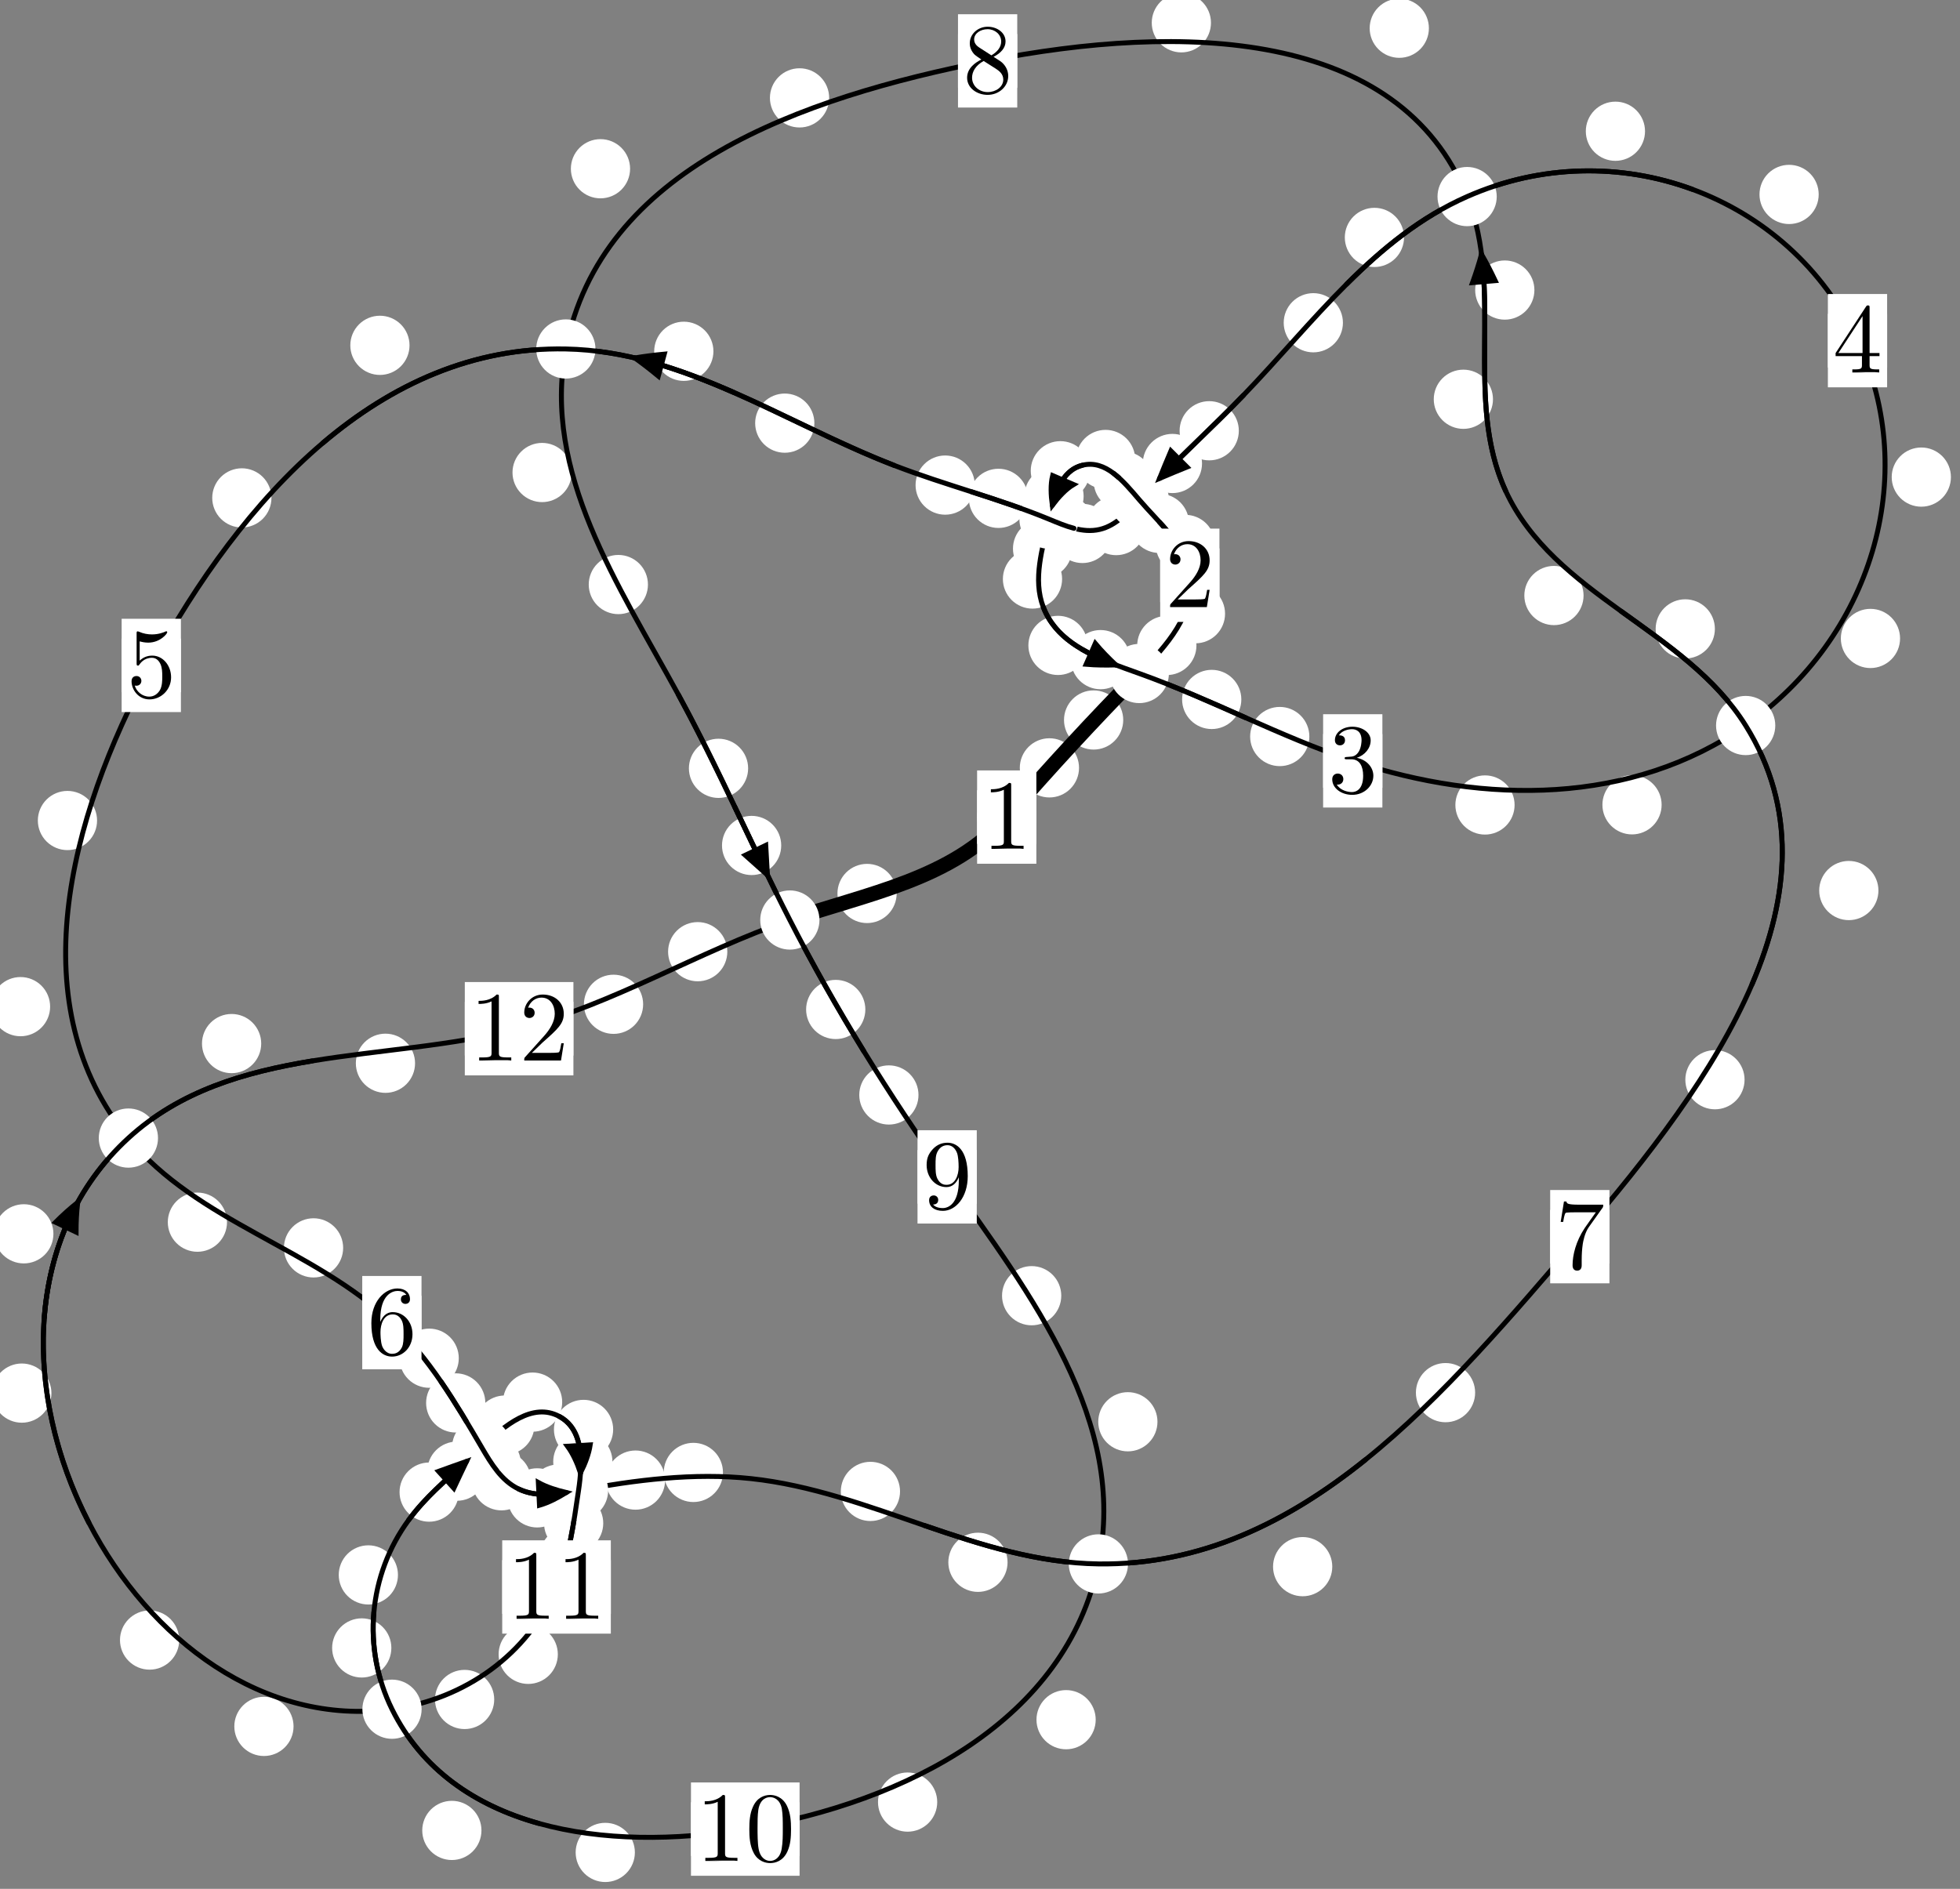 <?xml version="1.0"?>
<!-- Created by MetaPost 1.999 on 2021.07.06:0008 -->
<svg version="1.1" xmlns="http://www.w3.org/2000/svg" xmlns:xlink="http://www.w3.org/1999/xlink" width="197.844" height="190.704" viewBox="0 0 197.844 190.704">
<rect x="0" y="0" width="197.844" height="190.704" fill="#808080" stroke="none"/>
<!-- Original BoundingBox: -115.917358 -122.017807 81.927139 68.686371 -->
  <defs>
    <g transform="scale(0.01,0.01)" id="GLYPHcmr10_48">
      <path style="fill-rule: evenodd;" d="M460 -320C460 -400,455 -480,420 -554C374 -650,292 -666,250 -666C190 -666,117 -640,76 -547C44 -478,39 -400,39 -320C39 -245,43 -155,84 -79C127 2,200 22,249 22C303 22,379 1,423 -94C455 -163,460 -241,460 -320M249 -0C210 -0,151 -25,133 -121C122 -181,122 -273,122 -332C122 -396,122 -462,130 -516C149 -635,224 -644,249 -644C282 -644,348 -626,367 -527C377 -471,377 -395,377 -332C377 -257,377 -189,366 -125C351 -30,294 -0,249 -0"></path>
    </g>
    <g transform="scale(0.01,0.01)" id="GLYPHcmr10_49">
      <path style="fill-rule: evenodd;" d="M294 -640C294 -664,294 -666,271 -666C209 -602,121 -602,89 -602L89 -571C109 -571,168 -571,220 -597L220 -79C220 -43,217 -31,127 -31L95 -31L95 -0L257 -0L130 -3L217 -3L257 -3L297 -3L384 -3L419 -0L419 -31L387 -31C297 -31,294 -42,294 -79"></path>
    </g>
    <g transform="scale(0.01,0.01)" id="GLYPHcmr10_50">
      <path style="fill-rule: evenodd;" d="M127 -77L233 -180C389 -318,449 -372,449 -472C449 -586,359 -666,237 -666C124 -666,50 -574,50 -485C50 -429,100 -429,103 -429C120 -429,155 -441,155 -482C155 -508,137 -534,102 -534C94 -534,92 -534,89 -533C112 -598,166 -635,224 -635C315 -635,358 -554,358 -472C358 -392,308 -313,253 -251L61 -37C50 -26,50 -24,50 -0L421 -0L449 -174L424 -174C419 -144,412 -100,402 -85C395 -77,329 -77,307 -77"></path>
    </g>
    <g transform="scale(0.01,0.01)" id="GLYPHcmr10_51">
      <path style="fill-rule: evenodd;" d="M290 -352C372 -379,430 -449,430 -528C430 -610,342 -666,246 -666C145 -666,69 -606,69 -530C69 -497,91 -478,120 -478C151 -478,171 -500,171 -529C171 -579,124 -579,109 -579C140 -628,206 -641,242 -641C283 -641,338 -619,338 -529C338 -517,336 -459,310 -415C280 -367,246 -364,221 -363C213 -362,189 -360,182 -360C174 -359,167 -358,167 -348C167 -337,174 -337,191 -337L235 -337C317 -337,354 -269,354 -171C354 -35,285 -6,241 -6C198 -6,123 -23,88 -82C123 -77,154 -99,154 -137C154 -173,127 -193,98 -193C74 -193,42 -179,42 -135C42 -44,135 22,244 22C366 22,457 -69,457 -171C457 -253,394 -331,290 -352"></path>
    </g>
    <g transform="scale(0.01,0.01)" id="GLYPHcmr10_52">
      <path style="fill-rule: evenodd;" d="M294 -165L294 -78C294 -42,292 -31,218 -31L197 -31L197 -0L332 -0L238 -3L290 -3L332 -3L374 -3L427 -3L468 -0L468 -31L447 -31C373 -31,371 -42,371 -78L371 -165L471 -165L471 -196L371 -196L371 -651C371 -671,371 -677,355 -677C346 -677,343 -677,335 -665L28 -196L28 -165M300 -196L56 -196L300 -569"></path>
    </g>
    <g transform="scale(0.01,0.01)" id="GLYPHcmr10_53">
      <path style="fill-rule: evenodd;" d="M449 -201C449 -320,367 -420,259 -420C211 -420,168 -404,132 -369L132 -564C152 -558,185 -551,217 -551C340 -551,410 -642,410 -655C410 -661,407 -666,400 -666C399 -666,397 -666,392 -663C372 -654,323 -634,256 -634C216 -634,170 -641,123 -662C115 -665,113 -665,111 -665C101 -665,101 -657,101 -641L101 -345C101 -327,101 -319,115 -319C122 -319,124 -322,128 -328C139 -344,176 -398,257 -398C309 -398,334 -352,342 -334C358 -297,360 -258,360 -208C360 -173,360 -113,336 -71C312 -32,275 -6,229 -6C156 -6,99 -59,82 -118C85 -117,88 -116,99 -116C132 -116,149 -141,149 -165C149 -189,132 -214,99 -214C85 -214,50 -207,50 -161C50 -75,119 22,231 22C347 22,449 -74,449 -201"></path>
    </g>
    <g transform="scale(0.01,0.01)" id="GLYPHcmr10_54">
      <path style="fill-rule: evenodd;" d="M132 -328L132 -352C132 -605,256 -641,307 -641C331 -641,373 -635,395 -601C380 -601,340 -601,340 -556C340 -525,364 -510,386 -510C402 -510,432 -519,432 -558C432 -618,388 -666,305 -666C177 -666,42 -537,42 -316C42 -49,158 22,251 22C362 22,457 -72,457 -204C457 -331,368 -427,257 -427C189 -427,152 -376,132 -328M251 -6C188 -6,158 -66,152 -81C134 -128,134 -208,134 -226C134 -304,166 -404,256 -404C272 -404,318 -404,349 -342C367 -305,367 -254,367 -205C367 -157,367 -107,350 -71C320 -11,274 -6,251 -6"></path>
    </g>
    <g transform="scale(0.01,0.01)" id="GLYPHcmr10_55">
      <path style="fill-rule: evenodd;" d="M476 -609C485 -621,485 -623,485 -644L242 -644C120 -644,118 -657,114 -676L89 -676L56 -470L81 -470C84 -486,93 -549,106 -561C113 -567,191 -567,204 -567L411 -567C400 -551,321 -442,299 -409C209 -274,176 -135,176 -33C176 -23,176 22,222 22C268 22,268 -23,268 -33L268 -84C268 -139,271 -194,279 -248C283 -271,297 -357,341 -419"></path>
    </g>
    <g transform="scale(0.01,0.01)" id="GLYPHcmr10_56">
      <path style="fill-rule: evenodd;" d="M163 -457C117 -487,113 -521,113 -538C113 -599,178 -641,249 -641C322 -641,386 -589,386 -517C386 -460,347 -412,287 -377M309 -362C381 -399,430 -451,430 -517C430 -609,341 -666,250 -666C150 -666,69 -592,69 -499C69 -481,71 -436,113 -389C124 -377,161 -352,186 -335C128 -306,42 -250,42 -151C42 -45,144 22,249 22C362 22,457 -61,457 -168C457 -204,446 -249,408 -291C389 -312,373 -322,309 -362M209 -320L332 -242C360 -223,407 -193,407 -132C407 -58,332 -6,250 -6C164 -6,92 -68,92 -151C92 -209,124 -273,209 -320"></path>
    </g>
    <g transform="scale(0.01,0.01)" id="GLYPHcmr10_57">
      <path style="fill-rule: evenodd;" d="M367 -318L367 -286C367 -52,263 -6,205 -6C188 -6,134 -8,107 -42C151 -42,159 -71,159 -88C159 -119,135 -134,113 -134C97 -134,67 -125,67 -86C67 -19,121 22,206 22C335 22,457 -114,457 -329C457 -598,342 -666,253 -666C198 -666,149 -648,106 -603C65 -558,42 -516,42 -441C42 -316,130 -218,242 -218C303 -218,344 -260,367 -318M243 -241C227 -241,181 -241,150 -304C132 -341,132 -391,132 -440C132 -494,132 -541,153 -578C180 -628,218 -641,253 -641C299 -641,332 -607,349 -562C361 -530,365 -467,365 -421C365 -338,331 -241,243 -241"></path>
    </g>
  </defs>
  <path d="M108.918 77.526C108.918 76.734,108.603 75.973,108.042 75.413C107.482 74.852,106.722 74.538,105.929 74.538C105.136 74.538,104.376 74.852,103.816 75.413C103.255 75.973,102.94 76.734,102.94 77.526C102.94 78.319,103.255 79.079,103.816 79.64C104.376 80.2,105.136 80.515,105.929 80.515C106.722 80.515,107.482 80.2,108.042 79.64C108.603 79.079,108.918 78.319,108.918 77.526Z" style="fill: rgb(100%,100%,100%);stroke: none;"></path>
  <path d="M104.609 82.496C104.609 81.703,104.294 80.943,103.734 80.382C103.173 79.822,102.413 79.507,101.62 79.507C100.828 79.507,100.068 79.822,99.507 80.382C98.947 80.943,98.632 81.703,98.632 82.496C98.632 83.288,98.947 84.049,99.507 84.609C100.068 85.17,100.828 85.485,101.62 85.485C102.413 85.485,103.173 85.17,103.734 84.609C104.294 84.049,104.609 83.288,104.609 82.496Z" style="fill: rgb(100%,100%,100%);stroke: none;"></path>
  <path d="M120.77 65.169C120.77 64.376,120.455 63.616,119.894 63.056C119.334 62.495,118.574 62.18,117.781 62.18C116.988 62.18,116.228 62.495,115.668 63.056C115.107 63.616,114.792 64.376,114.792 65.169C114.792 65.962,115.107 66.722,115.668 67.282C116.228 67.843,116.988 68.158,117.781 68.158C118.574 68.158,119.334 67.843,119.894 67.282C120.455 66.722,120.77 65.962,120.77 65.169Z" style="fill: rgb(100%,100%,100%);stroke: none;"></path>
  <path d="M113.38 72.692C113.38 71.899,113.065 71.139,112.504 70.579C111.944 70.018,111.184 69.703,110.391 69.703C109.598 69.703,108.838 70.018,108.278 70.579C107.717 71.139,107.402 71.899,107.402 72.692C107.402 73.485,107.717 74.245,108.278 74.805C108.838 75.366,109.598 75.681,110.391 75.681C111.184 75.681,111.944 75.366,112.504 74.805C113.065 74.245,113.38 73.485,113.38 72.692Z" style="fill: rgb(100%,100%,100%);stroke: none;"></path>
  <path d="M122.634 54.967C122.634 54.175,122.319 53.415,121.759 52.854C121.198 52.294,120.438 51.979,119.645 51.979C118.853 51.979,118.093 52.294,117.532 52.854C116.972 53.415,116.657 54.175,116.657 54.967C116.657 55.76,116.972 56.52,117.532 57.081C118.093 57.641,118.853 57.956,119.645 57.956C120.438 57.956,121.198 57.641,121.759 57.081C122.319 56.52,122.634 55.76,122.634 54.967Z" style="fill: rgb(100%,100%,100%);stroke: none;"></path>
  <path d="M123.658 61.964C123.658 61.171,123.343 60.411,122.783 59.85C122.222 59.29,121.462 58.975,120.67 58.975C119.877 58.975,119.117 59.29,118.556 59.85C117.996 60.411,117.681 61.171,117.681 61.964C117.681 62.756,117.996 63.517,118.556 64.077C119.117 64.637,119.877 64.952,120.67 64.952C121.462 64.952,122.222 64.637,122.783 64.077C123.343 63.517,123.658 62.756,123.658 61.964Z" style="fill: rgb(100%,100%,100%);stroke: none;"></path>
  <path d="M116.371 48.567C116.371 47.775,116.056 47.015,115.495 46.454C114.935 45.894,114.175 45.579,113.382 45.579C112.589 45.579,111.829 45.894,111.269 46.454C110.708 47.015,110.393 47.775,110.393 48.567C110.393 49.36,110.708 50.12,111.269 50.681C111.829 51.241,112.589 51.556,113.382 51.556C114.175 51.556,114.935 51.241,115.495 50.681C116.056 50.12,116.371 49.36,116.371 48.567Z" style="fill: rgb(100%,100%,100%);stroke: none;"></path>
  <path d="M120.02 52.842C120.02 52.049,119.705 51.289,119.145 50.728C118.584 50.168,117.824 49.853,117.032 49.853C116.239 49.853,115.479 50.168,114.918 50.728C114.358 51.289,114.043 52.049,114.043 52.842C114.043 53.634,114.358 54.394,114.918 54.955C115.479 55.515,116.239 55.83,117.032 55.83C117.824 55.83,118.584 55.515,119.145 54.955C119.705 54.394,120.02 53.634,120.02 52.842Z" style="fill: rgb(100%,100%,100%);stroke: none;"></path>
  <path d="M110.022 47.529C110.022 46.736,109.707 45.976,109.147 45.416C108.586 44.855,107.826 44.54,107.033 44.54C106.241 44.54,105.481 44.855,104.92 45.416C104.36 45.976,104.045 46.736,104.045 47.529C104.045 48.322,104.36 49.082,104.92 49.642C105.481 50.203,106.241 50.518,107.033 50.518C107.826 50.518,108.586 50.203,109.147 49.642C109.707 49.082,110.022 48.322,110.022 47.529Z" style="fill: rgb(100%,100%,100%);stroke: none;"></path>
  <path d="M114.587 46.389C114.587 45.597,114.272 44.837,113.711 44.276C113.151 43.716,112.391 43.401,111.598 43.401C110.805 43.401,110.045 43.716,109.485 44.276C108.924 44.837,108.609 45.597,108.609 46.389C108.609 47.182,108.924 47.942,109.485 48.503C110.045 49.063,110.805 49.378,111.598 49.378C112.391 49.378,113.151 49.063,113.711 48.503C114.272 47.942,114.587 47.182,114.587 46.389Z" style="fill: rgb(100%,100%,100%);stroke: none;"></path>
  <path d="M108.227 55.391C108.227 54.599,107.912 53.838,107.352 53.278C106.791 52.717,106.031 52.402,105.239 52.402C104.446 52.402,103.686 52.717,103.125 53.278C102.565 53.838,102.25 54.599,102.25 55.391C102.25 56.184,102.565 56.944,103.125 57.505C103.686 58.065,104.446 58.38,105.239 58.38C106.031 58.38,106.791 58.065,107.352 57.505C107.912 56.944,108.227 56.184,108.227 55.391Z" style="fill: rgb(100%,100%,100%);stroke: none;"></path>
  <path d="M109.382 50.101C109.382 49.308,109.067 48.548,108.507 47.988C107.946 47.427,107.186 47.112,106.394 47.112C105.601 47.112,104.841 47.427,104.28 47.988C103.72 48.548,103.405 49.308,103.405 50.101C103.405 50.894,103.72 51.654,104.28 52.214C104.841 52.775,105.601 53.09,106.394 53.09C107.186 53.09,107.946 52.775,108.507 52.214C109.067 51.654,109.382 50.894,109.382 50.101Z" style="fill: rgb(100%,100%,100%);stroke: none;"></path>
  <path d="M109.784 65.163C109.784 64.37,109.469 63.61,108.908 63.049C108.348 62.489,107.588 62.174,106.795 62.174C106.002 62.174,105.242 62.489,104.682 63.049C104.121 63.61,103.806 64.37,103.806 65.163C103.806 65.955,104.121 66.715,104.682 67.276C105.242 67.836,106.002 68.151,106.795 68.151C107.588 68.151,108.348 67.836,108.908 67.276C109.469 66.715,109.784 65.955,109.784 65.163Z" style="fill: rgb(100%,100%,100%);stroke: none;"></path>
  <path d="M107.209 58.46C107.209 57.668,106.894 56.908,106.334 56.347C105.773 55.787,105.013 55.472,104.22 55.472C103.428 55.472,102.668 55.787,102.107 56.347C101.547 56.908,101.232 57.668,101.232 58.46C101.232 59.253,101.547 60.013,102.107 60.574C102.668 61.134,103.428 61.449,104.22 61.449C105.013 61.449,105.773 61.134,106.334 60.574C106.894 60.013,107.209 59.253,107.209 58.46Z" style="fill: rgb(100%,100%,100%);stroke: none;"></path>
  <path d="M125.301 70.619C125.301 69.826,124.986 69.066,124.425 68.506C123.865 67.945,123.105 67.63,122.312 67.63C121.519 67.63,120.759 67.945,120.199 68.506C119.638 69.066,119.323 69.826,119.323 70.619C119.323 71.412,119.638 72.172,120.199 72.732C120.759 73.293,121.519 73.608,122.312 73.608C123.105 73.608,123.865 73.293,124.425 72.732C124.986 72.172,125.301 71.412,125.301 70.619Z" style="fill: rgb(100%,100%,100%);stroke: none;"></path>
  <path d="M114.08 66.6C114.08 65.807,113.765 65.047,113.204 64.487C112.644 63.926,111.884 63.611,111.091 63.611C110.298 63.611,109.538 63.926,108.978 64.487C108.417 65.047,108.102 65.807,108.102 66.6C108.102 67.393,108.417 68.153,108.978 68.713C109.538 69.274,110.298 69.589,111.091 69.589C111.884 69.589,112.644 69.274,113.204 68.713C113.765 68.153,114.08 67.393,114.08 66.6Z" style="fill: rgb(100%,100%,100%);stroke: none;"></path>
  <path d="M152.884 81.275C152.884 80.482,152.569 79.722,152.009 79.161C151.448 78.601,150.688 78.286,149.896 78.286C149.103 78.286,148.343 78.601,147.782 79.161C147.222 79.722,146.907 80.482,146.907 81.275C146.907 82.067,147.222 82.827,147.782 83.388C148.343 83.948,149.103 84.263,149.896 84.263C150.688 84.263,151.448 83.948,152.009 83.388C152.569 82.827,152.884 82.067,152.884 81.275Z" style="fill: rgb(100%,100%,100%);stroke: none;"></path>
  <path d="M132.168 74.363C132.168 73.57,131.853 72.81,131.292 72.25C130.732 71.689,129.972 71.374,129.179 71.374C128.386 71.374,127.626 71.689,127.066 72.25C126.505 72.81,126.19 73.57,126.19 74.363C126.19 75.156,126.505 75.916,127.066 76.476C127.626 77.037,128.386 77.352,129.179 77.352C129.972 77.352,130.732 77.037,131.292 76.476C131.853 75.916,132.168 75.156,132.168 74.363Z" style="fill: rgb(100%,100%,100%);stroke: none;"></path>
  <path d="M191.794 64.461C191.794 63.668,191.479 62.908,190.918 62.347C190.358 61.787,189.598 61.472,188.805 61.472C188.012 61.472,187.252 61.787,186.692 62.347C186.131 62.908,185.816 63.668,185.816 64.461C185.816 65.253,186.131 66.014,186.692 66.574C187.252 67.135,188.012 67.45,188.805 67.45C189.598 67.45,190.358 67.135,190.918 66.574C191.479 66.014,191.794 65.253,191.794 64.461Z" style="fill: rgb(100%,100%,100%);stroke: none;"></path>
  <path d="M167.726 81.257C167.726 80.464,167.411 79.704,166.851 79.144C166.29 78.583,165.53 78.268,164.738 78.268C163.945 78.268,163.185 78.583,162.624 79.144C162.064 79.704,161.749 80.464,161.749 81.257C161.749 82.05,162.064 82.81,162.624 83.37C163.185 83.931,163.945 84.246,164.738 84.246C165.53 84.246,166.29 83.931,166.851 83.37C167.411 82.81,167.726 82.05,167.726 81.257Z" style="fill: rgb(100%,100%,100%);stroke: none;"></path>
  <path d="M183.581 19.631C183.581 18.838,183.266 18.078,182.706 17.517C182.145 16.957,181.385 16.642,180.593 16.642C179.8 16.642,179.04 16.957,178.479 17.517C177.919 18.078,177.604 18.838,177.604 19.631C177.604 20.423,177.919 21.184,178.479 21.744C179.04 22.305,179.8 22.62,180.593 22.62C181.385 22.62,182.145 22.305,182.706 21.744C183.266 21.184,183.581 20.423,183.581 19.631Z" style="fill: rgb(100%,100%,100%);stroke: none;"></path>
  <path d="M196.927 48.169C196.927 47.377,196.612 46.616,196.052 46.056C195.491 45.495,194.731 45.181,193.938 45.181C193.146 45.181,192.386 45.495,191.825 46.056C191.265 46.616,190.95 47.377,190.95 48.169C190.95 48.962,191.265 49.722,191.825 50.283C192.386 50.843,193.146 51.158,193.938 51.158C194.731 51.158,195.491 50.843,196.052 50.283C196.612 49.722,196.927 48.962,196.927 48.169Z" style="fill: rgb(100%,100%,100%);stroke: none;"></path>
  <path d="M141.725 23.97C141.725 23.178,141.41 22.417,140.849 21.857C140.289 21.297,139.529 20.982,138.736 20.982C137.943 20.982,137.183 21.297,136.623 21.857C136.062 22.417,135.747 23.178,135.747 23.97C135.747 24.763,136.062 25.523,136.623 26.084C137.183 26.644,137.943 26.959,138.736 26.959C139.529 26.959,140.289 26.644,140.849 26.084C141.41 25.523,141.725 24.763,141.725 23.97Z" style="fill: rgb(100%,100%,100%);stroke: none;"></path>
  <path d="M166.05 13.25C166.05 12.458,165.735 11.698,165.175 11.137C164.614 10.577,163.854 10.262,163.062 10.262C162.269 10.262,161.509 10.577,160.948 11.137C160.388 11.698,160.073 12.458,160.073 13.25C160.073 14.043,160.388 14.803,160.948 15.364C161.509 15.924,162.269 16.239,163.062 16.239C163.854 16.239,164.614 15.924,165.175 15.364C165.735 14.803,166.05 14.043,166.05 13.25Z" style="fill: rgb(100%,100%,100%);stroke: none;"></path>
  <path d="M125.048 43.491C125.048 42.698,124.733 41.938,124.173 41.378C123.613 40.817,122.852 40.502,122.06 40.502C121.267 40.502,120.507 40.817,119.946 41.378C119.386 41.938,119.071 42.698,119.071 43.491C119.071 44.284,119.386 45.044,119.946 45.604C120.507 46.165,121.267 46.48,122.06 46.48C122.852 46.48,123.613 46.165,124.173 45.604C124.733 45.044,125.048 44.284,125.048 43.491Z" style="fill: rgb(100%,100%,100%);stroke: none;"></path>
  <path d="M135.556 32.587C135.556 31.794,135.241 31.034,134.681 30.473C134.12 29.913,133.36 29.598,132.568 29.598C131.775 29.598,131.015 29.913,130.454 30.473C129.894 31.034,129.579 31.794,129.579 32.587C129.579 33.379,129.894 34.139,130.454 34.7C131.015 35.26,131.775 35.575,132.568 35.575C133.36 35.575,134.12 35.26,134.681 34.7C135.241 34.139,135.556 33.379,135.556 32.587Z" style="fill: rgb(100%,100%,100%);stroke: none;"></path>
  <path d="M116.839 51.723C116.839 50.93,116.524 50.17,115.964 49.609C115.403 49.049,114.643 48.734,113.85 48.734C113.058 48.734,112.298 49.049,111.737 49.609C111.177 50.17,110.862 50.93,110.862 51.723C110.862 52.515,111.177 53.276,111.737 53.836C112.298 54.397,113.058 54.711,113.85 54.711C114.643 54.711,115.403 54.397,115.964 53.836C116.524 53.276,116.839 52.515,116.839 51.723Z" style="fill: rgb(100%,100%,100%);stroke: none;"></path>
  <path d="M121.333 46.796C121.333 46.003,121.018 45.243,120.458 44.683C119.897 44.122,119.137 43.807,118.344 43.807C117.551 43.807,116.791 44.122,116.231 44.683C115.67 45.243,115.355 46.003,115.355 46.796C115.355 47.589,115.67 48.349,116.231 48.909C116.791 49.47,117.551 49.785,118.344 49.785C119.137 49.785,119.897 49.47,120.458 48.909C121.018 48.349,121.333 47.589,121.333 46.796Z" style="fill: rgb(100%,100%,100%);stroke: none;"></path>
  <path d="M112.248 53.859C112.248 53.066,111.933 52.306,111.372 51.746C110.812 51.185,110.052 50.87,109.259 50.87C108.466 50.87,107.706 51.185,107.146 51.746C106.585 52.306,106.27 53.066,106.27 53.859C106.27 54.652,106.585 55.412,107.146 55.972C107.706 56.533,108.466 56.848,109.259 56.848C110.052 56.848,110.812 56.533,111.372 55.972C111.933 55.412,112.248 54.652,112.248 53.859Z" style="fill: rgb(100%,100%,100%);stroke: none;"></path>
  <path d="M115.656 53.065C115.656 52.272,115.341 51.512,114.78 50.951C114.22 50.391,113.46 50.076,112.667 50.076C111.874 50.076,111.114 50.391,110.554 50.951C109.993 51.512,109.678 52.272,109.678 53.065C109.678 53.857,109.993 54.618,110.554 55.178C111.114 55.739,111.874 56.053,112.667 56.053C113.46 56.053,114.22 55.739,114.78 55.178C115.341 54.618,115.656 53.857,115.656 53.065Z" style="fill: rgb(100%,100%,100%);stroke: none;"></path>
  <path d="M103.775 50.316C103.775 49.523,103.46 48.763,102.899 48.203C102.339 47.642,101.578 47.327,100.786 47.327C99.993 47.327,99.233 47.642,98.672 48.203C98.112 48.763,97.797 49.523,97.797 50.316C97.797 51.109,98.112 51.869,98.672 52.429C99.233 52.99,99.993 53.305,100.786 53.305C101.578 53.305,102.339 52.99,102.899 52.429C103.46 51.869,103.775 51.109,103.775 50.316Z" style="fill: rgb(100%,100%,100%);stroke: none;"></path>
  <path d="M110.528 53.098C110.528 52.306,110.213 51.545,109.653 50.985C109.092 50.424,108.332 50.11,107.539 50.11C106.747 50.11,105.986 50.424,105.426 50.985C104.865 51.545,104.55 52.306,104.55 53.098C104.55 53.891,104.865 54.651,105.426 55.212C105.986 55.772,106.747 56.087,107.539 56.087C108.332 56.087,109.092 55.772,109.653 55.212C110.213 54.651,110.528 53.891,110.528 53.098Z" style="fill: rgb(100%,100%,100%);stroke: none;"></path>
  <path d="M82.204 42.722C82.204 41.93,81.889 41.169,81.329 40.609C80.768 40.048,80.008 39.734,79.215 39.734C78.423 39.734,77.663 40.048,77.102 40.609C76.542 41.169,76.227 41.93,76.227 42.722C76.227 43.515,76.542 44.275,77.102 44.836C77.663 45.396,78.423 45.711,79.215 45.711C80.008 45.711,80.768 45.396,81.329 44.836C81.889 44.275,82.204 43.515,82.204 42.722Z" style="fill: rgb(100%,100%,100%);stroke: none;"></path>
  <path d="M98.396 48.977C98.396 48.184,98.081 47.424,97.52 46.864C96.96 46.303,96.2 45.988,95.407 45.988C94.614 45.988,93.854 46.303,93.294 46.864C92.733 47.424,92.418 48.184,92.418 48.977C92.418 49.77,92.733 50.53,93.294 51.09C93.854 51.651,94.614 51.966,95.407 51.966C96.2 51.966,96.96 51.651,97.52 51.09C98.081 50.53,98.396 49.77,98.396 48.977Z" style="fill: rgb(100%,100%,100%);stroke: none;"></path>
  <path d="M41.338 34.866C41.338 34.073,41.023 33.313,40.463 32.753C39.902 32.192,39.142 31.877,38.35 31.877C37.557 31.877,36.797 32.192,36.236 32.753C35.676 33.313,35.361 34.073,35.361 34.866C35.361 35.659,35.676 36.419,36.236 36.979C36.797 37.54,37.557 37.855,38.35 37.855C39.142 37.855,39.902 37.54,40.463 36.979C41.023 36.419,41.338 35.659,41.338 34.866Z" style="fill: rgb(100%,100%,100%);stroke: none;"></path>
  <path d="M72.013 35.468C72.013 34.675,71.698 33.915,71.138 33.354C70.578 32.794,69.817 32.479,69.025 32.479C68.232 32.479,67.472 32.794,66.911 33.354C66.351 33.915,66.036 34.675,66.036 35.468C66.036 36.26,66.351 37.02,66.911 37.581C67.472 38.141,68.232 38.456,69.025 38.456C69.817 38.456,70.578 38.141,71.138 37.581C71.698 37.02,72.013 36.26,72.013 35.468Z" style="fill: rgb(100%,100%,100%);stroke: none;"></path>
  <path d="M9.798 82.843C9.798 82.05,9.483 81.29,8.922 80.729C8.362 80.169,7.602 79.854,6.809 79.854C6.016 79.854,5.256 80.169,4.695 80.729C4.135 81.29,3.82 82.05,3.82 82.843C3.82 83.635,4.135 84.395,4.695 84.956C5.256 85.516,6.016 85.831,6.809 85.831C7.602 85.831,8.362 85.516,8.922 84.956C9.483 84.395,9.798 83.635,9.798 82.843Z" style="fill: rgb(100%,100%,100%);stroke: none;"></path>
  <path d="M27.401 50.269C27.401 49.477,27.086 48.717,26.525 48.156C25.965 47.596,25.204 47.281,24.412 47.281C23.619 47.281,22.859 47.596,22.298 48.156C21.738 48.717,21.423 49.477,21.423 50.269C21.423 51.062,21.738 51.822,22.298 52.383C22.859 52.943,23.619 53.258,24.412 53.258C25.204 53.258,25.965 52.943,26.525 52.383C27.086 51.822,27.401 51.062,27.401 50.269Z" style="fill: rgb(100%,100%,100%);stroke: none;"></path>
  <path d="M22.915 123.395C22.915 122.603,22.601 121.843,22.04 121.282C21.48 120.722,20.719 120.407,19.927 120.407C19.134 120.407,18.374 120.722,17.813 121.282C17.253 121.843,16.938 122.603,16.938 123.395C16.938 124.188,17.253 124.948,17.813 125.509C18.374 126.069,19.134 126.384,19.927 126.384C20.719 126.384,21.48 126.069,22.04 125.509C22.601 124.948,22.915 124.188,22.915 123.395Z" style="fill: rgb(100%,100%,100%);stroke: none;"></path>
  <path d="M5.06 101.635C5.06 100.842,4.745 100.082,4.185 99.522C3.624 98.961,2.864 98.646,2.071 98.646C1.279 98.646,0.519 98.961,-0.042 99.522C-0.602 100.082,-0.917 100.842,-0.917 101.635C-0.917 102.428,-0.602 103.188,-0.042 103.748C0.519 104.309,1.279 104.624,2.071 104.624C2.864 104.624,3.624 104.309,4.185 103.748C4.745 103.188,5.06 102.428,5.06 101.635Z" style="fill: rgb(100%,100%,100%);stroke: none;"></path>
  <path d="M46.31 137.131C46.31 136.338,45.995 135.578,45.435 135.017C44.874 134.457,44.114 134.142,43.321 134.142C42.529 134.142,41.768 134.457,41.208 135.017C40.647 135.578,40.332 136.338,40.332 137.131C40.332 137.923,40.647 138.683,41.208 139.244C41.768 139.804,42.529 140.119,43.321 140.119C44.114 140.119,44.874 139.804,45.435 139.244C45.995 138.683,46.31 137.923,46.31 137.131Z" style="fill: rgb(100%,100%,100%);stroke: none;"></path>
  <path d="M34.638 125.991C34.638 125.198,34.323 124.438,33.762 123.878C33.202 123.317,32.442 123.002,31.649 123.002C30.856 123.002,30.096 123.317,29.536 123.878C28.975 124.438,28.66 125.198,28.66 125.991C28.66 126.784,28.975 127.544,29.536 128.104C30.096 128.665,30.856 128.98,31.649 128.98C32.442 128.98,33.202 128.665,33.762 128.104C34.323 127.544,34.638 126.784,34.638 125.991Z" style="fill: rgb(100%,100%,100%);stroke: none;"></path>
  <path d="M52.578 147.79C52.578 146.997,52.263 146.237,51.702 145.676C51.142 145.116,50.382 144.801,49.589 144.801C48.796 144.801,48.036 145.116,47.476 145.676C46.915 146.237,46.6 146.997,46.6 147.79C46.6 148.583,46.915 149.343,47.476 149.903C48.036 150.464,48.796 150.779,49.589 150.779C50.382 150.779,51.142 150.464,51.702 149.903C52.263 149.343,52.578 148.583,52.578 147.79Z" style="fill: rgb(100%,100%,100%);stroke: none;"></path>
  <path d="M48.989 141.644C48.989 140.851,48.674 140.091,48.114 139.531C47.553 138.97,46.793 138.655,46.001 138.655C45.208 138.655,44.448 138.97,43.887 139.531C43.327 140.091,43.012 140.851,43.012 141.644C43.012 142.437,43.327 143.197,43.887 143.757C44.448 144.318,45.208 144.633,46.001 144.633C46.793 144.633,47.553 144.318,48.114 143.757C48.674 143.197,48.989 142.437,48.989 141.644Z" style="fill: rgb(100%,100%,100%);stroke: none;"></path>
  <path d="M57.214 151.231C57.214 150.439,56.899 149.679,56.338 149.118C55.778 148.558,55.018 148.243,54.225 148.243C53.432 148.243,52.672 148.558,52.112 149.118C51.551 149.679,51.236 150.439,51.236 151.231C51.236 152.024,51.551 152.784,52.112 153.345C52.672 153.905,53.432 154.22,54.225 154.22C55.018 154.22,55.778 153.905,56.338 153.345C56.899 152.784,57.214 152.024,57.214 151.231Z" style="fill: rgb(100%,100%,100%);stroke: none;"></path>
  <path d="M53.61 149.505C53.61 148.713,53.295 147.953,52.735 147.392C52.174 146.832,51.414 146.517,50.621 146.517C49.829 146.517,49.069 146.832,48.508 147.392C47.948 147.953,47.633 148.713,47.633 149.505C47.633 150.298,47.948 151.058,48.508 151.619C49.069 152.179,49.829 152.494,50.621 152.494C51.414 152.494,52.174 152.179,52.735 151.619C53.295 151.058,53.61 150.298,53.61 149.505Z" style="fill: rgb(100%,100%,100%);stroke: none;"></path>
  <path d="M67.138 149.436C67.138 148.644,66.823 147.884,66.263 147.323C65.702 146.763,64.942 146.448,64.149 146.448C63.357 146.448,62.596 146.763,62.036 147.323C61.475 147.884,61.161 148.644,61.161 149.436C61.161 150.229,61.475 150.989,62.036 151.55C62.596 152.11,63.357 152.425,64.149 152.425C64.942 152.425,65.702 152.11,66.263 151.55C66.823 150.989,67.138 150.229,67.138 149.436Z" style="fill: rgb(100%,100%,100%);stroke: none;"></path>
  <path d="M59.351 150.849C59.351 150.057,59.036 149.297,58.475 148.736C57.915 148.176,57.155 147.861,56.362 147.861C55.569 147.861,54.809 148.176,54.249 148.736C53.688 149.297,53.373 150.057,53.373 150.849C53.373 151.642,53.688 152.402,54.249 152.963C54.809 153.523,55.569 153.838,56.362 153.838C57.155 153.838,57.915 153.523,58.475 152.963C59.036 152.402,59.351 151.642,59.351 150.849Z" style="fill: rgb(100%,100%,100%);stroke: none;"></path>
  <path d="M90.85 150.58C90.85 149.787,90.535 149.027,89.975 148.466C89.414 147.906,88.654 147.591,87.862 147.591C87.069 147.591,86.309 147.906,85.748 148.466C85.188 149.027,84.873 149.787,84.873 150.58C84.873 151.372,85.188 152.133,85.748 152.693C86.309 153.254,87.069 153.569,87.862 153.569C88.654 153.569,89.414 153.254,89.975 152.693C90.535 152.133,90.85 151.372,90.85 150.58Z" style="fill: rgb(100%,100%,100%);stroke: none;"></path>
  <path d="M72.978 148.663C72.978 147.871,72.663 147.111,72.103 146.55C71.542 145.99,70.782 145.675,69.989 145.675C69.197 145.675,68.437 145.99,67.876 146.55C67.316 147.111,67.001 147.871,67.001 148.663C67.001 149.456,67.316 150.216,67.876 150.777C68.437 151.337,69.197 151.652,69.989 151.652C70.782 151.652,71.542 151.337,72.103 150.777C72.663 150.216,72.978 149.456,72.978 148.663Z" style="fill: rgb(100%,100%,100%);stroke: none;"></path>
  <path d="M134.481 158.176C134.481 157.383,134.166 156.623,133.605 156.063C133.045 155.502,132.285 155.187,131.492 155.187C130.699 155.187,129.939 155.502,129.379 156.063C128.818 156.623,128.503 157.383,128.503 158.176C128.503 158.969,128.818 159.729,129.379 160.289C129.939 160.85,130.699 161.165,131.492 161.165C132.285 161.165,133.045 160.85,133.605 160.289C134.166 159.729,134.481 158.969,134.481 158.176Z" style="fill: rgb(100%,100%,100%);stroke: none;"></path>
  <path d="M101.704 157.735C101.704 156.943,101.389 156.183,100.829 155.622C100.268 155.062,99.508 154.747,98.715 154.747C97.923 154.747,97.162 155.062,96.602 155.622C96.041 156.183,95.726 156.943,95.726 157.735C95.726 158.528,96.041 159.288,96.602 159.849C97.162 160.409,97.923 160.724,98.715 160.724C99.508 160.724,100.268 160.409,100.829 159.849C101.389 159.288,101.704 158.528,101.704 157.735Z" style="fill: rgb(100%,100%,100%);stroke: none;"></path>
  <path d="M176.098 109.012C176.098 108.22,175.783 107.46,175.222 106.899C174.662 106.339,173.902 106.024,173.109 106.024C172.316 106.024,171.556 106.339,170.996 106.899C170.435 107.46,170.12 108.22,170.12 109.012C170.12 109.805,170.435 110.565,170.996 111.126C171.556 111.686,172.316 112.001,173.109 112.001C173.902 112.001,174.662 111.686,175.222 111.126C175.783 110.565,176.098 109.805,176.098 109.012Z" style="fill: rgb(100%,100%,100%);stroke: none;"></path>
  <path d="M148.901 140.607C148.901 139.814,148.586 139.054,148.025 138.494C147.465 137.933,146.705 137.618,145.912 137.618C145.119 137.618,144.359 137.933,143.799 138.494C143.238 139.054,142.923 139.814,142.923 140.607C142.923 141.4,143.238 142.16,143.799 142.72C144.359 143.281,145.119 143.596,145.912 143.596C146.705 143.596,147.465 143.281,148.025 142.72C148.586 142.16,148.901 141.4,148.901 140.607Z" style="fill: rgb(100%,100%,100%);stroke: none;"></path>
  <path d="M173.101 63.495C173.101 62.703,172.786 61.943,172.225 61.382C171.665 60.822,170.904 60.507,170.112 60.507C169.319 60.507,168.559 60.822,167.998 61.382C167.438 61.943,167.123 62.703,167.123 63.495C167.123 64.288,167.438 65.048,167.998 65.609C168.559 66.169,169.319 66.484,170.112 66.484C170.904 66.484,171.665 66.169,172.225 65.609C172.786 65.048,173.101 64.288,173.101 63.495Z" style="fill: rgb(100%,100%,100%);stroke: none;"></path>
  <path d="M189.61 89.913C189.61 89.12,189.295 88.36,188.734 87.799C188.174 87.239,187.414 86.924,186.621 86.924C185.828 86.924,185.068 87.239,184.508 87.799C183.947 88.36,183.632 89.12,183.632 89.913C183.632 90.705,183.947 91.465,184.508 92.026C185.068 92.586,185.828 92.901,186.621 92.901C187.414 92.901,188.174 92.586,188.734 92.026C189.295 91.465,189.61 90.705,189.61 89.913Z" style="fill: rgb(100%,100%,100%);stroke: none;"></path>
  <path d="M150.702 40.311C150.702 39.518,150.387 38.758,149.827 38.198C149.266 37.637,148.506 37.322,147.713 37.322C146.921 37.322,146.161 37.637,145.6 38.198C145.04 38.758,144.725 39.518,144.725 40.311C144.725 41.104,145.04 41.864,145.6 42.424C146.161 42.985,146.921 43.3,147.713 43.3C148.506 43.3,149.266 42.985,149.827 42.424C150.387 41.864,150.702 41.104,150.702 40.311Z" style="fill: rgb(100%,100%,100%);stroke: none;"></path>
  <path d="M159.846 60.127C159.846 59.334,159.531 58.574,158.97 58.014C158.41 57.453,157.65 57.138,156.857 57.138C156.064 57.138,155.304 57.453,154.744 58.014C154.183 58.574,153.868 59.334,153.868 60.127C153.868 60.92,154.183 61.68,154.744 62.24C155.304 62.801,156.064 63.116,156.857 63.116C157.65 63.116,158.41 62.801,158.97 62.24C159.531 61.68,159.846 60.92,159.846 60.127Z" style="fill: rgb(100%,100%,100%);stroke: none;"></path>
  <path d="M144.234 2.851C144.234 2.058,143.919 1.298,143.359 0.737C142.798 0.177,142.038 -0.138,141.245 -0.138C140.453 -0.138,139.692 0.177,139.132 0.737C138.571 1.298,138.256 2.058,138.256 2.851C138.256 3.643,138.571 4.403,139.132 4.964C139.692 5.524,140.453 5.839,141.245 5.839C142.038 5.839,142.798 5.524,143.359 4.964C143.919 4.403,144.234 3.643,144.234 2.851Z" style="fill: rgb(100%,100%,100%);stroke: none;"></path>
  <path d="M154.884 29.285C154.884 28.493,154.569 27.733,154.008 27.172C153.448 26.612,152.688 26.297,151.895 26.297C151.102 26.297,150.342 26.612,149.782 27.172C149.221 27.733,148.906 28.493,148.906 29.285C148.906 30.078,149.221 30.838,149.782 31.399C150.342 31.959,151.102 32.274,151.895 32.274C152.688 32.274,153.448 31.959,154.008 31.399C154.569 30.838,154.884 30.078,154.884 29.285Z" style="fill: rgb(100%,100%,100%);stroke: none;"></path>
  <path d="M83.695 9.882C83.695 9.089,83.38 8.329,82.819 7.769C82.259 7.208,81.499 6.893,80.706 6.893C79.913 6.893,79.153 7.208,78.593 7.769C78.032 8.329,77.717 9.089,77.717 9.882C77.717 10.675,78.032 11.435,78.593 11.995C79.153 12.556,79.913 12.871,80.706 12.871C81.499 12.871,82.259 12.556,82.819 11.995C83.38 11.435,83.695 10.675,83.695 9.882Z" style="fill: rgb(100%,100%,100%);stroke: none;"></path>
  <path d="M122.236 2.302C122.236 1.51,121.921 0.75,121.361 0.189C120.8 -0.371,120.04 -0.686,119.247 -0.686C118.455 -0.686,117.695 -0.371,117.134 0.189C116.574 0.75,116.259 1.51,116.259 2.302C116.259 3.095,116.574 3.855,117.134 4.416C117.695 4.976,118.455 5.291,119.247 5.291C120.04 5.291,120.8 4.976,121.361 4.416C121.921 3.855,122.236 3.095,122.236 2.302Z" style="fill: rgb(100%,100%,100%);stroke: none;"></path>
  <path d="M57.709 47.707C57.709 46.914,57.394 46.154,56.834 45.594C56.273 45.033,55.513 44.718,54.721 44.718C53.928 44.718,53.168 45.033,52.607 45.594C52.047 46.154,51.732 46.914,51.732 47.707C51.732 48.5,52.047 49.26,52.607 49.82C53.168 50.381,53.928 50.696,54.721 50.696C55.513 50.696,56.273 50.381,56.834 49.82C57.394 49.26,57.709 48.5,57.709 47.707Z" style="fill: rgb(100%,100%,100%);stroke: none;"></path>
  <path d="M63.602 17.037C63.602 16.244,63.287 15.484,62.726 14.923C62.166 14.363,61.406 14.048,60.613 14.048C59.82 14.048,59.06 14.363,58.5 14.923C57.939 15.484,57.624 16.244,57.624 17.037C57.624 17.829,57.939 18.589,58.5 19.15C59.06 19.71,59.82 20.025,60.613 20.025C61.406 20.025,62.166 19.71,62.726 19.15C63.287 18.589,63.602 17.829,63.602 17.037Z" style="fill: rgb(100%,100%,100%);stroke: none;"></path>
  <path d="M75.517 77.574C75.517 76.781,75.202 76.021,74.642 75.461C74.081 74.9,73.321 74.585,72.528 74.585C71.736 74.585,70.975 74.9,70.415 75.461C69.854 76.021,69.539 76.781,69.539 77.574C69.539 78.367,69.854 79.127,70.415 79.687C70.975 80.248,71.736 80.563,72.528 80.563C73.321 80.563,74.081 80.248,74.642 79.687C75.202 79.127,75.517 78.367,75.517 77.574Z" style="fill: rgb(100%,100%,100%);stroke: none;"></path>
  <path d="M65.404 59.018C65.404 58.225,65.089 57.465,64.529 56.905C63.968 56.344,63.208 56.029,62.416 56.029C61.623 56.029,60.863 56.344,60.302 56.905C59.742 57.465,59.427 58.225,59.427 59.018C59.427 59.811,59.742 60.571,60.302 61.131C60.863 61.692,61.623 62.007,62.416 62.007C63.208 62.007,63.968 61.692,64.529 61.131C65.089 60.571,65.404 59.811,65.404 59.018Z" style="fill: rgb(100%,100%,100%);stroke: none;"></path>
  <path d="M87.348 101.921C87.348 101.128,87.033 100.368,86.472 99.807C85.912 99.247,85.152 98.932,84.359 98.932C83.566 98.932,82.806 99.247,82.245 99.807C81.685 100.368,81.37 101.128,81.37 101.921C81.37 102.713,81.685 103.474,82.245 104.034C82.806 104.594,83.566 104.909,84.359 104.909C85.152 104.909,85.912 104.594,86.472 104.034C87.033 103.474,87.348 102.713,87.348 101.921Z" style="fill: rgb(100%,100%,100%);stroke: none;"></path>
  <path d="M78.857 85.362C78.857 84.569,78.542 83.809,77.982 83.248C77.421 82.688,76.661 82.373,75.868 82.373C75.076 82.373,74.315 82.688,73.755 83.248C73.194 83.809,72.88 84.569,72.88 85.362C72.88 86.154,73.194 86.914,73.755 87.475C74.315 88.035,75.076 88.35,75.868 88.35C76.661 88.35,77.421 88.035,77.982 87.475C78.542 86.914,78.857 86.154,78.857 85.362Z" style="fill: rgb(100%,100%,100%);stroke: none;"></path>
  <path d="M107.125 130.82C107.125 130.027,106.81 129.267,106.249 128.707C105.689 128.146,104.929 127.831,104.136 127.831C103.343 127.831,102.583 128.146,102.023 128.707C101.462 129.267,101.147 130.027,101.147 130.82C101.147 131.613,101.462 132.373,102.023 132.933C102.583 133.494,103.343 133.809,104.136 133.809C104.929 133.809,105.689 133.494,106.249 132.933C106.81 132.373,107.125 131.613,107.125 130.82Z" style="fill: rgb(100%,100%,100%);stroke: none;"></path>
  <path d="M92.713 110.553C92.713 109.76,92.398 109,91.837 108.439C91.277 107.879,90.517 107.564,89.724 107.564C88.931 107.564,88.171 107.879,87.611 108.439C87.05 109,86.735 109.76,86.735 110.553C86.735 111.345,87.05 112.105,87.611 112.666C88.171 113.226,88.931 113.541,89.724 113.541C90.517 113.541,91.277 113.226,91.837 112.666C92.398 112.105,92.713 111.345,92.713 110.553Z" style="fill: rgb(100%,100%,100%);stroke: none;"></path>
  <path d="M110.601 173.628C110.601 172.835,110.286 172.075,109.726 171.514C109.165 170.954,108.405 170.639,107.612 170.639C106.82 170.639,106.059 170.954,105.499 171.514C104.938 172.075,104.623 172.835,104.623 173.628C104.623 174.42,104.938 175.181,105.499 175.741C106.059 176.302,106.82 176.616,107.612 176.616C108.405 176.616,109.165 176.302,109.726 175.741C110.286 175.181,110.601 174.42,110.601 173.628Z" style="fill: rgb(100%,100%,100%);stroke: none;"></path>
  <path d="M116.836 143.548C116.836 142.755,116.521 141.995,115.961 141.434C115.4 140.874,114.64 140.559,113.847 140.559C113.055 140.559,112.294 140.874,111.734 141.434C111.174 141.995,110.859 142.755,110.859 143.548C110.859 144.34,111.174 145.101,111.734 145.661C112.294 146.222,113.055 146.536,113.847 146.536C114.64 146.536,115.4 146.222,115.961 145.661C116.521 145.101,116.836 144.34,116.836 143.548Z" style="fill: rgb(100%,100%,100%);stroke: none;"></path>
  <path d="M64.085 187.029C64.085 186.236,63.77 185.476,63.209 184.916C62.649 184.355,61.889 184.04,61.096 184.04C60.303 184.04,59.543 184.355,58.983 184.916C58.422 185.476,58.107 186.236,58.107 187.029C58.107 187.822,58.422 188.582,58.983 189.142C59.543 189.703,60.303 190.018,61.096 190.018C61.889 190.018,62.649 189.703,63.209 189.142C63.77 188.582,64.085 187.822,64.085 187.029Z" style="fill: rgb(100%,100%,100%);stroke: none;"></path>
  <path d="M94.604 181.947C94.604 181.154,94.289 180.394,93.729 179.833C93.168 179.273,92.408 178.958,91.615 178.958C90.823 178.958,90.062 179.273,89.502 179.833C88.941 180.394,88.626 181.154,88.626 181.947C88.626 182.739,88.941 183.499,89.502 184.06C90.062 184.62,90.823 184.935,91.615 184.935C92.408 184.935,93.168 184.62,93.729 184.06C94.289 183.499,94.604 182.739,94.604 181.947Z" style="fill: rgb(100%,100%,100%);stroke: none;"></path>
  <path d="M39.504 166.382C39.504 165.59,39.189 164.83,38.628 164.269C38.068 163.709,37.308 163.394,36.515 163.394C35.722 163.394,34.962 163.709,34.402 164.269C33.841 164.83,33.526 165.59,33.526 166.382C33.526 167.175,33.841 167.935,34.402 168.496C34.962 169.056,35.722 169.371,36.515 169.371C37.308 169.371,38.068 169.056,38.628 168.496C39.189 167.935,39.504 167.175,39.504 166.382Z" style="fill: rgb(100%,100%,100%);stroke: none;"></path>
  <path d="M48.599 184.808C48.599 184.015,48.285 183.255,47.724 182.694C47.164 182.134,46.403 181.819,45.611 181.819C44.818 181.819,44.058 182.134,43.497 182.694C42.937 183.255,42.622 184.015,42.622 184.808C42.622 185.6,42.937 186.361,43.497 186.921C44.058 187.482,44.818 187.796,45.611 187.796C46.403 187.796,47.164 187.482,47.724 186.921C48.285 186.361,48.599 185.6,48.599 184.808Z" style="fill: rgb(100%,100%,100%);stroke: none;"></path>
  <path d="M46.309 150.65C46.309 149.857,45.994 149.097,45.433 148.537C44.873 147.976,44.113 147.661,43.32 147.661C42.527 147.661,41.767 147.976,41.207 148.537C40.646 149.097,40.331 149.857,40.331 150.65C40.331 151.443,40.646 152.203,41.207 152.763C41.767 153.324,42.527 153.639,43.32 153.639C44.113 153.639,44.873 153.324,45.433 152.763C45.994 152.203,46.309 151.443,46.309 150.65Z" style="fill: rgb(100%,100%,100%);stroke: none;"></path>
  <path d="M40.17 159.01C40.17 158.218,39.855 157.458,39.295 156.897C38.734 156.337,37.974 156.022,37.181 156.022C36.389 156.022,35.628 156.337,35.068 156.897C34.508 157.458,34.193 158.218,34.193 159.01C34.193 159.803,34.508 160.563,35.068 161.124C35.628 161.684,36.389 161.999,37.181 161.999C37.974 161.999,38.734 161.684,39.295 161.124C39.855 160.563,40.17 159.803,40.17 159.01Z" style="fill: rgb(100%,100%,100%);stroke: none;"></path>
  <path d="M53.945 143.884C53.945 143.091,53.63 142.331,53.07 141.77C52.509 141.21,51.749 140.895,50.956 140.895C50.164 140.895,49.404 141.21,48.843 141.77C48.283 142.331,47.968 143.091,47.968 143.884C47.968 144.676,48.283 145.437,48.843 145.997C49.404 146.558,50.164 146.872,50.956 146.872C51.749 146.872,52.509 146.558,53.07 145.997C53.63 145.437,53.945 144.676,53.945 143.884Z" style="fill: rgb(100%,100%,100%);stroke: none;"></path>
  <path d="M49.113 148.536C49.113 147.743,48.798 146.983,48.237 146.423C47.677 145.862,46.917 145.547,46.124 145.547C45.331 145.547,44.571 145.862,44.011 146.423C43.45 146.983,43.135 147.743,43.135 148.536C43.135 149.329,43.45 150.089,44.011 150.649C44.571 151.21,45.331 151.525,46.124 151.525C46.917 151.525,47.677 151.21,48.237 150.649C48.798 150.089,49.113 149.329,49.113 148.536Z" style="fill: rgb(100%,100%,100%);stroke: none;"></path>
  <path d="M61.893 144.321C61.893 143.528,61.578 142.768,61.018 142.208C60.457 141.647,59.697 141.332,58.905 141.332C58.112 141.332,57.352 141.647,56.791 142.208C56.231 142.768,55.916 143.528,55.916 144.321C55.916 145.114,56.231 145.874,56.791 146.434C57.352 146.995,58.112 147.31,58.905 147.31C59.697 147.31,60.457 146.995,61.018 146.434C61.578 145.874,61.893 145.114,61.893 144.321Z" style="fill: rgb(100%,100%,100%);stroke: none;"></path>
  <path d="M56.748 141.563C56.748 140.771,56.433 140.011,55.872 139.45C55.312 138.89,54.552 138.575,53.759 138.575C52.966 138.575,52.206 138.89,51.646 139.45C51.085 140.011,50.77 140.771,50.77 141.563C50.77 142.356,51.085 143.116,51.646 143.677C52.206 144.237,52.966 144.552,53.759 144.552C54.552 144.552,55.312 144.237,55.872 143.677C56.433 143.116,56.748 142.356,56.748 141.563Z" style="fill: rgb(100%,100%,100%);stroke: none;"></path>
  <path d="M60.892 153.789C60.892 152.996,60.577 152.236,60.017 151.676C59.457 151.115,58.696 150.8,57.904 150.8C57.111 150.8,56.351 151.115,55.79 151.676C55.23 152.236,54.915 152.996,54.915 153.789C54.915 154.582,55.23 155.342,55.79 155.902C56.351 156.463,57.111 156.778,57.904 156.778C58.696 156.778,59.457 156.463,60.017 155.902C60.577 155.342,60.892 154.582,60.892 153.789Z" style="fill: rgb(100%,100%,100%);stroke: none;"></path>
  <path d="M61.82 147.577C61.82 146.785,61.505 146.024,60.945 145.464C60.384 144.903,59.624 144.588,58.831 144.588C58.039 144.588,57.279 144.903,56.718 145.464C56.158 146.024,55.843 146.785,55.843 147.577C55.843 148.37,56.158 149.13,56.718 149.691C57.279 150.251,58.039 150.566,58.831 150.566C59.624 150.566,60.384 150.251,60.945 149.691C61.505 149.13,61.82 148.37,61.82 147.577Z" style="fill: rgb(100%,100%,100%);stroke: none;"></path>
  <path d="M56.308 167.028C56.308 166.236,55.993 165.476,55.433 164.915C54.872 164.355,54.112 164.04,53.32 164.04C52.527 164.04,51.767 164.355,51.206 164.915C50.646 165.476,50.331 166.236,50.331 167.028C50.331 167.821,50.646 168.581,51.206 169.142C51.767 169.702,52.527 170.017,53.32 170.017C54.112 170.017,54.872 169.702,55.433 169.142C55.993 168.581,56.308 167.821,56.308 167.028Z" style="fill: rgb(100%,100%,100%);stroke: none;"></path>
  <path d="M60.463 157.14C60.463 156.348,60.148 155.588,59.588 155.027C59.027 154.467,58.267 154.152,57.474 154.152C56.682 154.152,55.922 154.467,55.361 155.027C54.801 155.588,54.486 156.348,54.486 157.14C54.486 157.933,54.801 158.693,55.361 159.254C55.922 159.814,56.682 160.129,57.474 160.129C58.267 160.129,59.027 159.814,59.588 159.254C60.148 158.693,60.463 157.933,60.463 157.14Z" style="fill: rgb(100%,100%,100%);stroke: none;"></path>
  <path d="M29.631 174.305C29.631 173.512,29.316 172.752,28.755 172.192C28.195 171.631,27.435 171.316,26.642 171.316C25.849 171.316,25.089 171.631,24.529 172.192C23.968 172.752,23.653 173.512,23.653 174.305C23.653 175.098,23.968 175.858,24.529 176.418C25.089 176.979,25.849 177.294,26.642 177.294C27.435 177.294,28.195 176.979,28.755 176.418C29.316 175.858,29.631 175.098,29.631 174.305Z" style="fill: rgb(100%,100%,100%);stroke: none;"></path>
  <path d="M49.886 171.585C49.886 170.793,49.571 170.032,49.011 169.472C48.45 168.911,47.69 168.597,46.897 168.597C46.105 168.597,45.345 168.911,44.784 169.472C44.224 170.032,43.909 170.793,43.909 171.585C43.909 172.378,44.224 173.138,44.784 173.699C45.345 174.259,46.105 174.574,46.897 174.574C47.69 174.574,48.45 174.259,49.011 173.699C49.571 173.138,49.886 172.378,49.886 171.585Z" style="fill: rgb(100%,100%,100%);stroke: none;"></path>
  <path d="M5.191 140.654C5.191 139.861,4.876 139.101,4.316 138.541C3.755 137.98,2.995 137.665,2.202 137.665C1.41 137.665,0.649 137.98,0.089 138.541C-0.472 139.101,-0.786 139.861,-0.786 140.654C-0.786 141.447,-0.472 142.207,0.089 142.767C0.649 143.328,1.41 143.643,2.202 143.643C2.995 143.643,3.755 143.328,4.316 142.767C4.876 142.207,5.191 141.447,5.191 140.654Z" style="fill: rgb(100%,100%,100%);stroke: none;"></path>
  <path d="M18.089 165.587C18.089 164.794,17.774 164.034,17.213 163.474C16.653 162.913,15.893 162.598,15.1 162.598C14.307 162.598,13.547 162.913,12.987 163.474C12.426 164.034,12.111 164.794,12.111 165.587C12.111 166.38,12.426 167.14,12.987 167.7C13.547 168.261,14.307 168.576,15.1 168.576C15.893 168.576,16.653 168.261,17.213 167.7C17.774 167.14,18.089 166.38,18.089 165.587Z" style="fill: rgb(100%,100%,100%);stroke: none;"></path>
  <path d="M26.367 105.364C26.367 104.571,26.052 103.811,25.491 103.251C24.931 102.69,24.171 102.375,23.378 102.375C22.585 102.375,21.825 102.69,21.265 103.251C20.704 103.811,20.389 104.571,20.389 105.364C20.389 106.157,20.704 106.917,21.265 107.477C21.825 108.038,22.585 108.353,23.378 108.353C24.171 108.353,24.931 108.038,25.491 107.477C26.052 106.917,26.367 106.157,26.367 105.364Z" style="fill: rgb(100%,100%,100%);stroke: none;"></path>
  <path d="M5.392 124.573C5.392 123.78,5.077 123.02,4.517 122.459C3.956 121.899,3.196 121.584,2.403 121.584C1.611 121.584,0.85 121.899,0.29 122.459C-0.271 123.02,-0.585 123.78,-0.585 124.573C-0.585 125.365,-0.271 126.126,0.29 126.686C0.85 127.247,1.611 127.561,2.403 127.561C3.196 127.561,3.956 127.247,4.517 126.686C5.077 126.126,5.392 125.365,5.392 124.573Z" style="fill: rgb(100%,100%,100%);stroke: none;"></path>
  <path d="M64.919 101.398C64.919 100.605,64.604 99.845,64.044 99.284C63.483 98.724,62.723 98.409,61.93 98.409C61.138 98.409,60.377 98.724,59.817 99.284C59.257 99.845,58.942 100.605,58.942 101.398C58.942 102.19,59.257 102.951,59.817 103.511C60.377 104.072,61.138 104.386,61.93 104.386C62.723 104.386,63.483 104.072,64.044 103.511C64.604 102.951,64.919 102.19,64.919 101.398Z" style="fill: rgb(100%,100%,100%);stroke: none;"></path>
  <path d="M41.896 107.352C41.896 106.559,41.581 105.799,41.021 105.238C40.46 104.678,39.7 104.363,38.907 104.363C38.115 104.363,37.355 104.678,36.794 105.238C36.234 105.799,35.919 106.559,35.919 107.352C35.919 108.144,36.234 108.904,36.794 109.465C37.355 110.025,38.115 110.34,38.907 110.34C39.7 110.34,40.46 110.025,41.021 109.465C41.581 108.904,41.896 108.144,41.896 107.352Z" style="fill: rgb(100%,100%,100%);stroke: none;"></path>
  <path d="M90.51 90.208C90.51 89.416,90.195 88.656,89.635 88.095C89.074 87.535,88.314 87.22,87.522 87.22C86.729 87.22,85.969 87.535,85.408 88.095C84.848 88.656,84.533 89.416,84.533 90.208C84.533 91.001,84.848 91.761,85.408 92.322C85.969 92.882,86.729 93.197,87.522 93.197C88.314 93.197,89.074 92.882,89.635 92.322C90.195 91.761,90.51 91.001,90.51 90.208Z" style="fill: rgb(100%,100%,100%);stroke: none;"></path>
  <path d="M73.416 96.087C73.416 95.294,73.101 94.534,72.54 93.974C71.98 93.413,71.219 93.098,70.427 93.098C69.634 93.098,68.874 93.413,68.313 93.974C67.753 94.534,67.438 95.294,67.438 96.087C67.438 96.88,67.753 97.64,68.313 98.2C68.874 98.761,69.634 99.076,70.427 99.076C71.219 99.076,71.98 98.761,72.54 98.2C73.101 97.64,73.416 96.88,73.416 96.087Z" style="fill: rgb(100%,100%,100%);stroke: none;"></path>
  <path d="M101.62 82.496C105.929 77.526,110.391 72.692,115 68C117.781 65.169,120.67 61.964,120.101 58.082C119.645 54.967,117.032 52.842,115 50.462C113.382 48.567,111.598 46.389,109.259 46.973C107.033 47.529,106.394 50.101,105.888 52.418C105.239 55.391,104.22 58.46,105.316 61.313C106.795 65.163,111.091 66.6,115 68C122.312 70.619,129.179 74.363,136.548 76.822C149.896 81.275,164.738 81.257,176.209 73.251C188.805 64.461,193.938 48.169,187.497 34.396C180.593 19.631,163.062 13.25,148.093 19.847C138.736 23.97,132.568 32.587,125.503 39.918C122.06 43.491,118.344 46.796,115 50.462C113.85 51.723,112.667 53.065,111.002 53.453C109.259 53.859,107.539 53.098,105.888 52.418C100.786 50.316,95.407 48.977,90.26 46.989C79.215 42.722,69.025 35.468,57.117 35.234C38.35 34.866,24.412 50.269,15.271 67.184C6.809 82.843,2.071 101.635,12.96 114.905C19.927 123.395,31.649 125.991,39.557 133.538C43.321 137.131,46.001 141.644,48.621 146.132C49.589 147.79,50.621 149.505,52.356 150.336C54.225 151.231,56.362 150.849,58.398 150.48C64.149 149.436,69.989 148.663,75.806 149.287C87.862 150.58,98.715 157.735,110.873 157.899C131.492 158.176,145.912 140.607,159.467 124.86C173.109 109.012,186.621 89.913,176.209 73.251C170.112 63.495,156.857 60.127,151.99 49.58C147.713 40.311,151.895 29.285,148.093 19.847C141.245 2.851,119.247 2.302,99.691 6.148C80.706 9.882,60.613 17.037,57.117 35.234C54.721 47.707,62.416 59.018,68.48 70.146C72.528 77.574,75.868 85.362,79.728 92.889C84.359 101.921,89.724 110.553,95.606 118.824C104.136 130.82,113.847 143.548,110.873 157.899C107.612 173.628,91.615 181.947,75.228 184.676C61.096 187.029,45.611 184.808,39.569 172.569C36.515 166.382,37.181 159.01,41.266 153.448C43.32 150.65,46.124 148.536,48.621 146.132C50.956 143.884,53.759 141.563,56.449 143.005C58.905 144.321,58.831 147.577,58.398 150.48C57.904 153.789,57.474 157.14,56.177 160.229C53.32 167.028,46.897 171.585,39.569 172.569C26.642 174.305,15.1 165.587,8.97 153.737C2.202 140.654,2.403 124.573,12.96 114.905C23.378 105.364,38.907 107.352,52.399 103.862C61.93 101.398,70.427 96.087,79.728 92.889C87.522 90.208,96.191 88.758,101.62 82.496" style="stroke:rgb(0%,0%,0%); stroke-width: 0.498;stroke-linecap: round;stroke-linejoin: round;stroke-miterlimit: 10;fill: none;"></path>
  <path d="M101.62 82.496C105.929 77.526,110.391 72.692,115 68" style="stroke:rgb(0%,0%,0%); stroke-width: 1.494;stroke-linecap: round;stroke-linejoin: round;stroke-miterlimit: 10;fill: none;"></path>
  <path d="M79.728 92.889C87.522 90.208,96.191 88.758,101.62 82.496" style="stroke:rgb(0%,0%,0%); stroke-width: 1.494;stroke-linecap: round;stroke-linejoin: round;stroke-miterlimit: 10;fill: none;"></path>
  <path d="M117.989 68C117.989 67.207,117.674 66.447,117.113 65.887C116.553 65.326,115.793 65.011,115 65.011C114.207 65.011,113.447 65.326,112.887 65.887C112.326 66.447,112.011 67.207,112.011 68C112.011 68.793,112.326 69.553,112.887 70.113C113.447 70.674,114.207 70.989,115 70.989C115.793 70.989,116.553 70.674,117.113 70.113C117.674 69.553,117.989 68.793,117.989 68Z" style="fill: rgb(100%,100%,100%);stroke: none;"></path>
  <path d="M109.247 65.575C110.994 66.591,113.046 67.3,115 68C118.656 69.309,122.201 70.9,125.753 72.471" style="stroke:rgb(0%,0%,0%); stroke-width: 0.498;stroke-linecap: round;stroke-linejoin: round;stroke-miterlimit: 10;fill: none;"></path>
  <path d="M108.876 52.418C108.876 51.625,108.562 50.865,108.001 50.305C107.441 49.744,106.68 49.429,105.888 49.429C105.095 49.429,104.335 49.744,103.774 50.305C103.214 50.865,102.899 51.625,102.899 52.418C102.899 53.211,103.214 53.971,103.774 54.531C104.335 55.092,105.095 55.407,105.888 55.407C106.68 55.407,107.441 55.092,108.001 54.531C108.562 53.971,108.876 53.211,108.876 52.418Z" style="fill: rgb(100%,100%,100%);stroke: none;"></path>
  <path d="M108.411 53.343C107.556 53.118,106.713 52.758,105.888 52.418C103.337 51.367,100.717 50.507,98.091 49.661" style="stroke:rgb(0%,0%,0%); stroke-width: 0.498;stroke-linecap: round;stroke-linejoin: round;stroke-miterlimit: 10;fill: none;"></path>
  <path d="M179.198 73.251C179.198 72.459,178.883 71.699,178.322 71.138C177.762 70.578,177.001 70.263,176.209 70.263C175.416 70.263,174.656 70.578,174.095 71.138C173.535 71.699,173.22 72.459,173.22 73.251C173.22 74.044,173.535 74.804,174.095 75.365C174.656 75.925,175.416 76.24,176.209 76.24C177.001 76.24,177.762 75.925,178.322 75.365C178.883 74.804,179.198 74.044,179.198 73.251Z" style="fill: rgb(100%,100%,100%);stroke: none;"></path>
  <path d="M176.858 99.361C180.64 90.522,181.415 81.582,176.209 73.251C173.16 68.373,168.322 65.092,163.638 61.712" style="stroke:rgb(0%,0%,0%); stroke-width: 0.498;stroke-linecap: round;stroke-linejoin: round;stroke-miterlimit: 10;fill: none;"></path>
  <path d="M117.989 50.462C117.989 49.67,117.674 48.909,117.113 48.349C116.553 47.788,115.793 47.474,115 47.474C114.207 47.474,113.447 47.788,112.887 48.349C112.326 48.909,112.011 49.67,112.011 50.462C112.011 51.255,112.326 52.015,112.887 52.576C113.447 53.136,114.207 53.451,115 53.451C115.793 53.451,116.553 53.136,117.113 52.576C117.674 52.015,117.989 51.255,117.989 50.462Z" style="fill: rgb(100%,100%,100%);stroke: none;"></path>
  <path d="M118.142 53.996C117.177 52.778,116.016 51.652,115 50.462C114.191 49.515,113.341 48.497,112.4 47.788" style="stroke:rgb(0%,0%,0%); stroke-width: 0.498;stroke-linecap: round;stroke-linejoin: round;stroke-miterlimit: 10;fill: none;"></path>
  <path d="M60.106 35.234C60.106 34.441,59.791 33.681,59.23 33.121C58.67 32.56,57.91 32.245,57.117 32.245C56.324 32.245,55.564 32.56,55.004 33.121C54.443 33.681,54.128 34.441,54.128 35.234C54.128 36.027,54.443 36.787,55.004 37.347C55.564 37.908,56.324 38.223,57.117 38.223C57.91 38.223,58.67 37.908,59.23 37.347C59.791 36.787,60.106 36.027,60.106 35.234Z" style="fill: rgb(100%,100%,100%);stroke: none;"></path>
  <path d="M74.012 39.599C68.595 37.223,63.071 35.351,57.117 35.234C47.733 35.05,39.557 38.809,32.584 44.728" style="stroke:rgb(0%,0%,0%); stroke-width: 0.498;stroke-linecap: round;stroke-linejoin: round;stroke-miterlimit: 10;fill: none;"></path>
  <path d="M51.61 146.132C51.61 145.339,51.295 144.579,50.734 144.019C50.174 143.458,49.414 143.143,48.621 143.143C47.828 143.143,47.068 143.458,46.508 144.019C45.947 144.579,45.632 145.339,45.632 146.132C45.632 146.925,45.947 147.685,46.508 148.245C47.068 148.806,47.828 149.121,48.621 149.121C49.414 149.121,50.174 148.806,50.734 148.245C51.295 147.685,51.61 146.925,51.61 146.132Z" style="fill: rgb(100%,100%,100%);stroke: none;"></path>
  <path d="M44.518 139.499C45.986 141.638,47.311 143.888,48.621 146.132C49.105 146.961,49.605 147.804,50.201 148.544" style="stroke:rgb(0%,0%,0%); stroke-width: 0.498;stroke-linecap: round;stroke-linejoin: round;stroke-miterlimit: 10;fill: none;"></path>
  <path d="M113.861 157.899C113.861 157.106,113.546 156.346,112.986 155.786C112.425 155.225,111.665 154.91,110.873 154.91C110.08 154.91,109.32 155.225,108.759 155.786C108.199 156.346,107.884 157.106,107.884 157.899C107.884 158.692,108.199 159.452,108.759 160.012C109.32 160.573,110.08 160.888,110.873 160.888C111.665 160.888,112.425 160.573,112.986 160.012C113.546 159.452,113.861 158.692,113.861 157.899Z" style="fill: rgb(100%,100%,100%);stroke: none;"></path>
  <path d="M93.301 154.016C99.041 155.987,104.794 157.817,110.873 157.899C121.182 158.038,129.942 153.715,137.819 147.389" style="stroke:rgb(0%,0%,0%); stroke-width: 0.498;stroke-linecap: round;stroke-linejoin: round;stroke-miterlimit: 10;fill: none;"></path>
  <path d="M151.081 19.847C151.081 19.054,150.766 18.294,150.206 17.734C149.645 17.173,148.885 16.858,148.093 16.858C147.3 16.858,146.54 17.173,145.979 17.734C145.419 18.294,145.104 19.054,145.104 19.847C145.104 20.64,145.419 21.4,145.979 21.96C146.54 22.521,147.3 22.836,148.093 22.836C148.885 22.836,149.645 22.521,150.206 21.96C150.766 21.4,151.081 20.64,151.081 19.847Z" style="fill: rgb(100%,100%,100%);stroke: none;"></path>
  <path d="M170.819 19.111C163.702 16.495,155.577 16.549,148.093 19.847C143.414 21.909,139.533 25.094,135.938 28.679" style="stroke:rgb(0%,0%,0%); stroke-width: 0.498;stroke-linecap: round;stroke-linejoin: round;stroke-miterlimit: 10;fill: none;"></path>
  <path d="M82.716 92.889C82.716 92.096,82.401 91.336,81.841 90.775C81.281 90.215,80.52 89.9,79.728 89.9C78.935 89.9,78.175 90.215,77.614 90.775C77.054 91.336,76.739 92.096,76.739 92.889C76.739 93.681,77.054 94.441,77.614 95.002C78.175 95.562,78.935 95.877,79.728 95.877C80.52 95.877,81.281 95.562,81.841 95.002C82.401 94.441,82.716 93.681,82.716 92.889Z" style="fill: rgb(100%,100%,100%);stroke: none;"></path>
  <path d="M74.175 81.48C75.998 85.296,77.798 89.125,79.728 92.889C82.043 97.405,84.542 101.821,87.198 106.142" style="stroke:rgb(0%,0%,0%); stroke-width: 0.498;stroke-linecap: round;stroke-linejoin: round;stroke-miterlimit: 10;fill: none;"></path>
  <path d="M42.558 172.569C42.558 171.777,42.243 171.016,41.682 170.456C41.122 169.895,40.362 169.58,39.569 169.58C38.776 169.58,38.016 169.895,37.456 170.456C36.895 171.016,36.58 171.777,36.58 172.569C36.58 173.362,36.895 174.122,37.456 174.683C38.016 175.243,38.776 175.558,39.569 175.558C40.362 175.558,41.122 175.243,41.682 174.683C42.243 174.122,42.558 173.362,42.558 172.569Z" style="fill: rgb(100%,100%,100%);stroke: none;"></path>
  <path d="M54.365 184.094C47.972 182.303,42.59 178.688,39.569 172.569C38.042 169.476,37.445 166.086,37.74 162.774" style="stroke:rgb(0%,0%,0%); stroke-width: 0.498;stroke-linecap: round;stroke-linejoin: round;stroke-miterlimit: 10;fill: none;"></path>
  <path d="M61.387 150.48C61.387 149.687,61.072 148.927,60.511 148.367C59.951 147.806,59.191 147.491,58.398 147.491C57.605 147.491,56.845 147.806,56.285 148.367C55.724 148.927,55.409 149.687,55.409 150.48C55.409 151.273,55.724 152.033,56.285 152.593C56.845 153.154,57.605 153.469,58.398 153.469C59.191 153.469,59.951 153.154,60.511 152.593C61.072 152.033,61.387 151.273,61.387 150.48Z" style="fill: rgb(100%,100%,100%);stroke: none;"></path>
  <path d="M58.507 146.147C58.741 147.489,58.615 149.029,58.398 150.48C58.151 152.135,57.92 153.8,57.589 155.437" style="stroke:rgb(0%,0%,0%); stroke-width: 0.498;stroke-linecap: round;stroke-linejoin: round;stroke-miterlimit: 10;fill: none;"></path>
  <path d="M15.949 114.905C15.949 114.112,15.634 113.352,15.073 112.792C14.513 112.231,13.753 111.916,12.96 111.916C12.167 111.916,11.407 112.231,10.847 112.792C10.286 113.352,9.971 114.112,9.971 114.905C9.971 115.698,10.286 116.458,10.847 117.018C11.407 117.579,12.167 117.894,12.96 117.894C13.753 117.894,14.513 117.579,15.073 117.018C15.634 116.458,15.949 115.698,15.949 114.905Z" style="fill: rgb(100%,100%,100%);stroke: none;"></path>
  <path d="M4.468 133.04C4.992 126.176,7.682 119.739,12.96 114.905C18.169 110.134,24.656 108.246,31.527 107.114" style="stroke:rgb(0%,0%,0%); stroke-width: 0.498;stroke-linecap: round;stroke-linejoin: round;stroke-miterlimit: 10;fill: none;"></path>
  <path d="M109.259 46.973C107.478 47.418,106.713 49.153,106.219 51.015" style="stroke:rgb(0%,0%,0%); stroke-width: 0.498;stroke-linecap: round;stroke-linejoin: round;stroke-miterlimit: 10;fill: none;"></path>
  <path d="M106.254 48.016C106.028 48.924,106.078 49.968,106.219 51.015C106.86 50.175,107.562 49.402,108.365 48.919Z" style="stroke:rgb(0%,0%,0%); stroke-width: 0.498;fill: rgb(0%,0%,0%);"></path>
  <path d="M105.316 61.313C106.499 64.393,109.485 65.929,112.634 67.137" style="stroke:rgb(0%,0%,0%); stroke-width: 0.498;stroke-linecap: round;stroke-linejoin: round;stroke-miterlimit: 10;fill: none;"></path>
  <path d="M109.635 67.071C110.613 67.157,111.622 67.163,112.634 67.137C111.9 66.44,111.191 65.722,110.56 64.969Z" style="stroke:rgb(0%,0%,0%); stroke-width: 0.498;fill: rgb(0%,0%,0%);"></path>
  <path d="M125.503 39.918C122.748 42.776,119.819 45.463,117.046 48.301" style="stroke:rgb(0%,0%,0%); stroke-width: 0.498;stroke-linecap: round;stroke-linejoin: round;stroke-miterlimit: 10;fill: none;"></path>
  <path d="M118.194 45.529C117.803 46.45,117.418 47.373,117.046 48.301C117.965 47.908,118.89 47.527,119.817 47.152Z" style="stroke:rgb(0%,0%,0%); stroke-width: 0.498;fill: rgb(0%,0%,0%);"></path>
  <path d="M90.26 46.989C81.424 43.576,73.135 38.25,64.076 36.137" style="stroke:rgb(0%,0%,0%); stroke-width: 0.498;stroke-linecap: round;stroke-linejoin: round;stroke-miterlimit: 10;fill: none;"></path>
  <path d="M67.052 35.755C66.054 35.849,65.062 35.974,64.076 36.137C64.888 36.719,65.678 37.332,66.45 37.971Z" style="stroke:rgb(0%,0%,0%); stroke-width: 0.498;fill: rgb(0%,0%,0%);"></path>
  <path d="M52.356 150.336C53.851 151.052,55.518 150.951,57.167 150.693" style="stroke:rgb(0%,0%,0%); stroke-width: 0.498;stroke-linecap: round;stroke-linejoin: round;stroke-miterlimit: 10;fill: none;"></path>
  <path d="M54.455 151.976C55.399 151.703,56.297 151.224,57.167 150.693C56.177 150.453,55.203 150.157,54.342 149.682Z" style="stroke:rgb(0%,0%,0%); stroke-width: 0.498;fill: rgb(0%,0%,0%);"></path>
  <path d="M151.99 49.58C148.569 42.165,150.561 33.625,149.547 25.674" style="stroke:rgb(0%,0%,0%); stroke-width: 0.498;stroke-linecap: round;stroke-linejoin: round;stroke-miterlimit: 10;fill: none;"></path>
  <path d="M150.927 28.338C150.497 27.43,150.042 26.539,149.547 25.674C149.286 26.635,148.977 27.587,148.639 28.533Z" style="stroke:rgb(0%,0%,0%); stroke-width: 0.498;fill: rgb(0%,0%,0%);"></path>
  <path d="M68.48 70.146C71.719 76.088,74.504 82.261,77.465 88.346" style="stroke:rgb(0%,0%,0%); stroke-width: 0.498;stroke-linecap: round;stroke-linejoin: round;stroke-miterlimit: 10;fill: none;"></path>
  <path d="M75.227 86.348C75.971 87.016,76.716 87.683,77.465 88.346C77.405 87.348,77.349 86.35,77.295 85.351Z" style="stroke:rgb(0%,0%,0%); stroke-width: 0.498;fill: rgb(0%,0%,0%);"></path>
  <path d="M41.266 153.448C42.909 151.209,45.033 149.409,47.095 147.547" style="stroke:rgb(0%,0%,0%); stroke-width: 0.498;stroke-linecap: round;stroke-linejoin: round;stroke-miterlimit: 10;fill: none;"></path>
  <path d="M45.807 150.257C46.225 149.35,46.665 148.451,47.095 147.547C46.152 147.883,45.205 148.207,44.268 148.553Z" style="stroke:rgb(0%,0%,0%); stroke-width: 0.498;fill: rgb(0%,0%,0%);"></path>
  <path d="M56.449 143.005C58.413 144.058,58.759 146.352,58.597 148.714" style="stroke:rgb(0%,0%,0%); stroke-width: 0.498;stroke-linecap: round;stroke-linejoin: round;stroke-miterlimit: 10;fill: none;"></path>
  <path d="M57.285 146.016C57.843 146.778,58.264 147.721,58.597 148.714C59.064 147.776,59.433 146.812,59.577 145.879Z" style="stroke:rgb(0%,0%,0%); stroke-width: 0.498;fill: rgb(0%,0%,0%);"></path>
  <path d="M8.97 153.737C3.556 143.271,2.602 130.885,7.842 121.4" style="stroke:rgb(0%,0%,0%); stroke-width: 0.498;stroke-linecap: round;stroke-linejoin: round;stroke-miterlimit: 10;fill: none;"></path>
  <path d="M7.678 124.395C7.676 123.396,7.729 122.397,7.842 121.4C7.057 122.025,6.313 122.694,5.608 123.402Z" style="stroke:rgb(0%,0%,0%); stroke-width: 0.498;fill: rgb(0%,0%,0%);"></path>
  <path d="M98.63 85.206L104.611 85.206L104.611 77.786L98.63 77.786Z" style="fill: rgb(100%,100%,100%);stroke: none;"></path>
  <path d="M98.63 87.206L104.611 87.206L104.611 79.786L98.63 79.786Z" style="fill: rgb(100%,100%,100%);stroke: none;"></path>
  <g transform="translate(99.13 85.706)" style="fill: rgb(0%,0%,0%);">
    <use xlink:href="#GLYPHcmr10_49"></use>
  </g>
  <path d="M117.111 60.792L123.092 60.792L123.092 53.372L117.111 53.372Z" style="fill: rgb(100%,100%,100%);stroke: none;"></path>
  <path d="M117.111 62.792L123.092 62.792L123.092 55.372L117.111 55.372Z" style="fill: rgb(100%,100%,100%);stroke: none;"></path>
  <g transform="translate(117.611 61.292)" style="fill: rgb(0%,0%,0%);">
    <use xlink:href="#GLYPHcmr10_50"></use>
  </g>
  <path d="M133.557 79.532L139.539 79.532L139.539 72.111L133.557 72.111Z" style="fill: rgb(100%,100%,100%);stroke: none;"></path>
  <path d="M133.557 81.532L139.539 81.532L139.539 74.111L133.557 74.111Z" style="fill: rgb(100%,100%,100%);stroke: none;"></path>
  <g transform="translate(134.057 80.032)" style="fill: rgb(0%,0%,0%);">
    <use xlink:href="#GLYPHcmr10_51"></use>
  </g>
  <path d="M184.507 37.106L190.488 37.106L190.488 29.685L184.507 29.685Z" style="fill: rgb(100%,100%,100%);stroke: none;"></path>
  <path d="M184.507 39.106L190.488 39.106L190.488 31.685L184.507 31.685Z" style="fill: rgb(100%,100%,100%);stroke: none;"></path>
  <g transform="translate(185.007 37.606)" style="fill: rgb(0%,0%,0%);">
    <use xlink:href="#GLYPHcmr10_52"></use>
  </g>
  <path d="M12.28 69.894L18.261 69.894L18.261 62.474L12.28 62.474Z" style="fill: rgb(100%,100%,100%);stroke: none;"></path>
  <path d="M12.28 71.894L18.261 71.894L18.261 64.474L12.28 64.474Z" style="fill: rgb(100%,100%,100%);stroke: none;"></path>
  <g transform="translate(12.78 70.394)" style="fill: rgb(0%,0%,0%);">
    <use xlink:href="#GLYPHcmr10_53"></use>
  </g>
  <path d="M36.566 136.248L42.548 136.248L42.548 128.828L36.566 128.828Z" style="fill: rgb(100%,100%,100%);stroke: none;"></path>
  <path d="M36.566 138.248L42.548 138.248L42.548 130.828L36.566 130.828Z" style="fill: rgb(100%,100%,100%);stroke: none;"></path>
  <g transform="translate(37.066 136.748)" style="fill: rgb(0%,0%,0%);">
    <use xlink:href="#GLYPHcmr10_54"></use>
  </g>
  <path d="M156.477 127.57L162.458 127.57L162.458 120.15L156.477 120.15Z" style="fill: rgb(100%,100%,100%);stroke: none;"></path>
  <path d="M156.477 129.57L162.458 129.57L162.458 122.15L156.477 122.15Z" style="fill: rgb(100%,100%,100%);stroke: none;"></path>
  <g transform="translate(156.977 128.07)" style="fill: rgb(0%,0%,0%);">
    <use xlink:href="#GLYPHcmr10_55"></use>
  </g>
  <path d="M96.701 8.858L102.682 8.858L102.682 1.438L96.701 1.438Z" style="fill: rgb(100%,100%,100%);stroke: none;"></path>
  <path d="M96.701 10.858L102.682 10.858L102.682 3.438L96.701 3.438Z" style="fill: rgb(100%,100%,100%);stroke: none;"></path>
  <g transform="translate(97.201 9.358)" style="fill: rgb(0%,0%,0%);">
    <use xlink:href="#GLYPHcmr10_56"></use>
  </g>
  <path d="M92.615 121.534L98.596 121.534L98.596 114.114L92.615 114.114Z" style="fill: rgb(100%,100%,100%);stroke: none;"></path>
  <path d="M92.615 123.534L98.596 123.534L98.596 116.114L92.615 116.114Z" style="fill: rgb(100%,100%,100%);stroke: none;"></path>
  <g transform="translate(93.115 122.034)" style="fill: rgb(0%,0%,0%);">
    <use xlink:href="#GLYPHcmr10_57"></use>
  </g>
  <path d="M69.747 187.386L80.71 187.386L80.71 179.965L69.747 179.965Z" style="fill: rgb(100%,100%,100%);stroke: none;"></path>
  <path d="M69.747 189.386L80.71 189.386L80.71 181.965L69.747 181.965Z" style="fill: rgb(100%,100%,100%);stroke: none;"></path>
  <g transform="translate(70.247 187.886)" style="fill: rgb(0%,0%,0%);">
    <use xlink:href="#GLYPHcmr10_49"></use>
    <use xlink:href="#GLYPHcmr10_48" x="5"></use>
  </g>
  <path d="M50.695 162.939L61.658 162.939L61.658 155.519L50.695 155.519Z" style="fill: rgb(100%,100%,100%);stroke: none;"></path>
  <path d="M50.695 164.939L61.658 164.939L61.658 157.519L50.695 157.519Z" style="fill: rgb(100%,100%,100%);stroke: none;"></path>
  <g transform="translate(51.195 163.439)" style="fill: rgb(0%,0%,0%);">
    <use xlink:href="#GLYPHcmr10_49"></use>
    <use xlink:href="#GLYPHcmr10_49" x="5"></use>
  </g>
  <path d="M46.918 106.573L57.881 106.573L57.881 99.152L46.918 99.152Z" style="fill: rgb(100%,100%,100%);stroke: none;"></path>
  <path d="M46.918 108.573L57.881 108.573L57.881 101.152L46.918 101.152Z" style="fill: rgb(100%,100%,100%);stroke: none;"></path>
  <g transform="translate(47.418 107.073)" style="fill: rgb(0%,0%,0%);">
    <use xlink:href="#GLYPHcmr10_49"></use>
    <use xlink:href="#GLYPHcmr10_50" x="5"></use>
  </g>
</svg>
